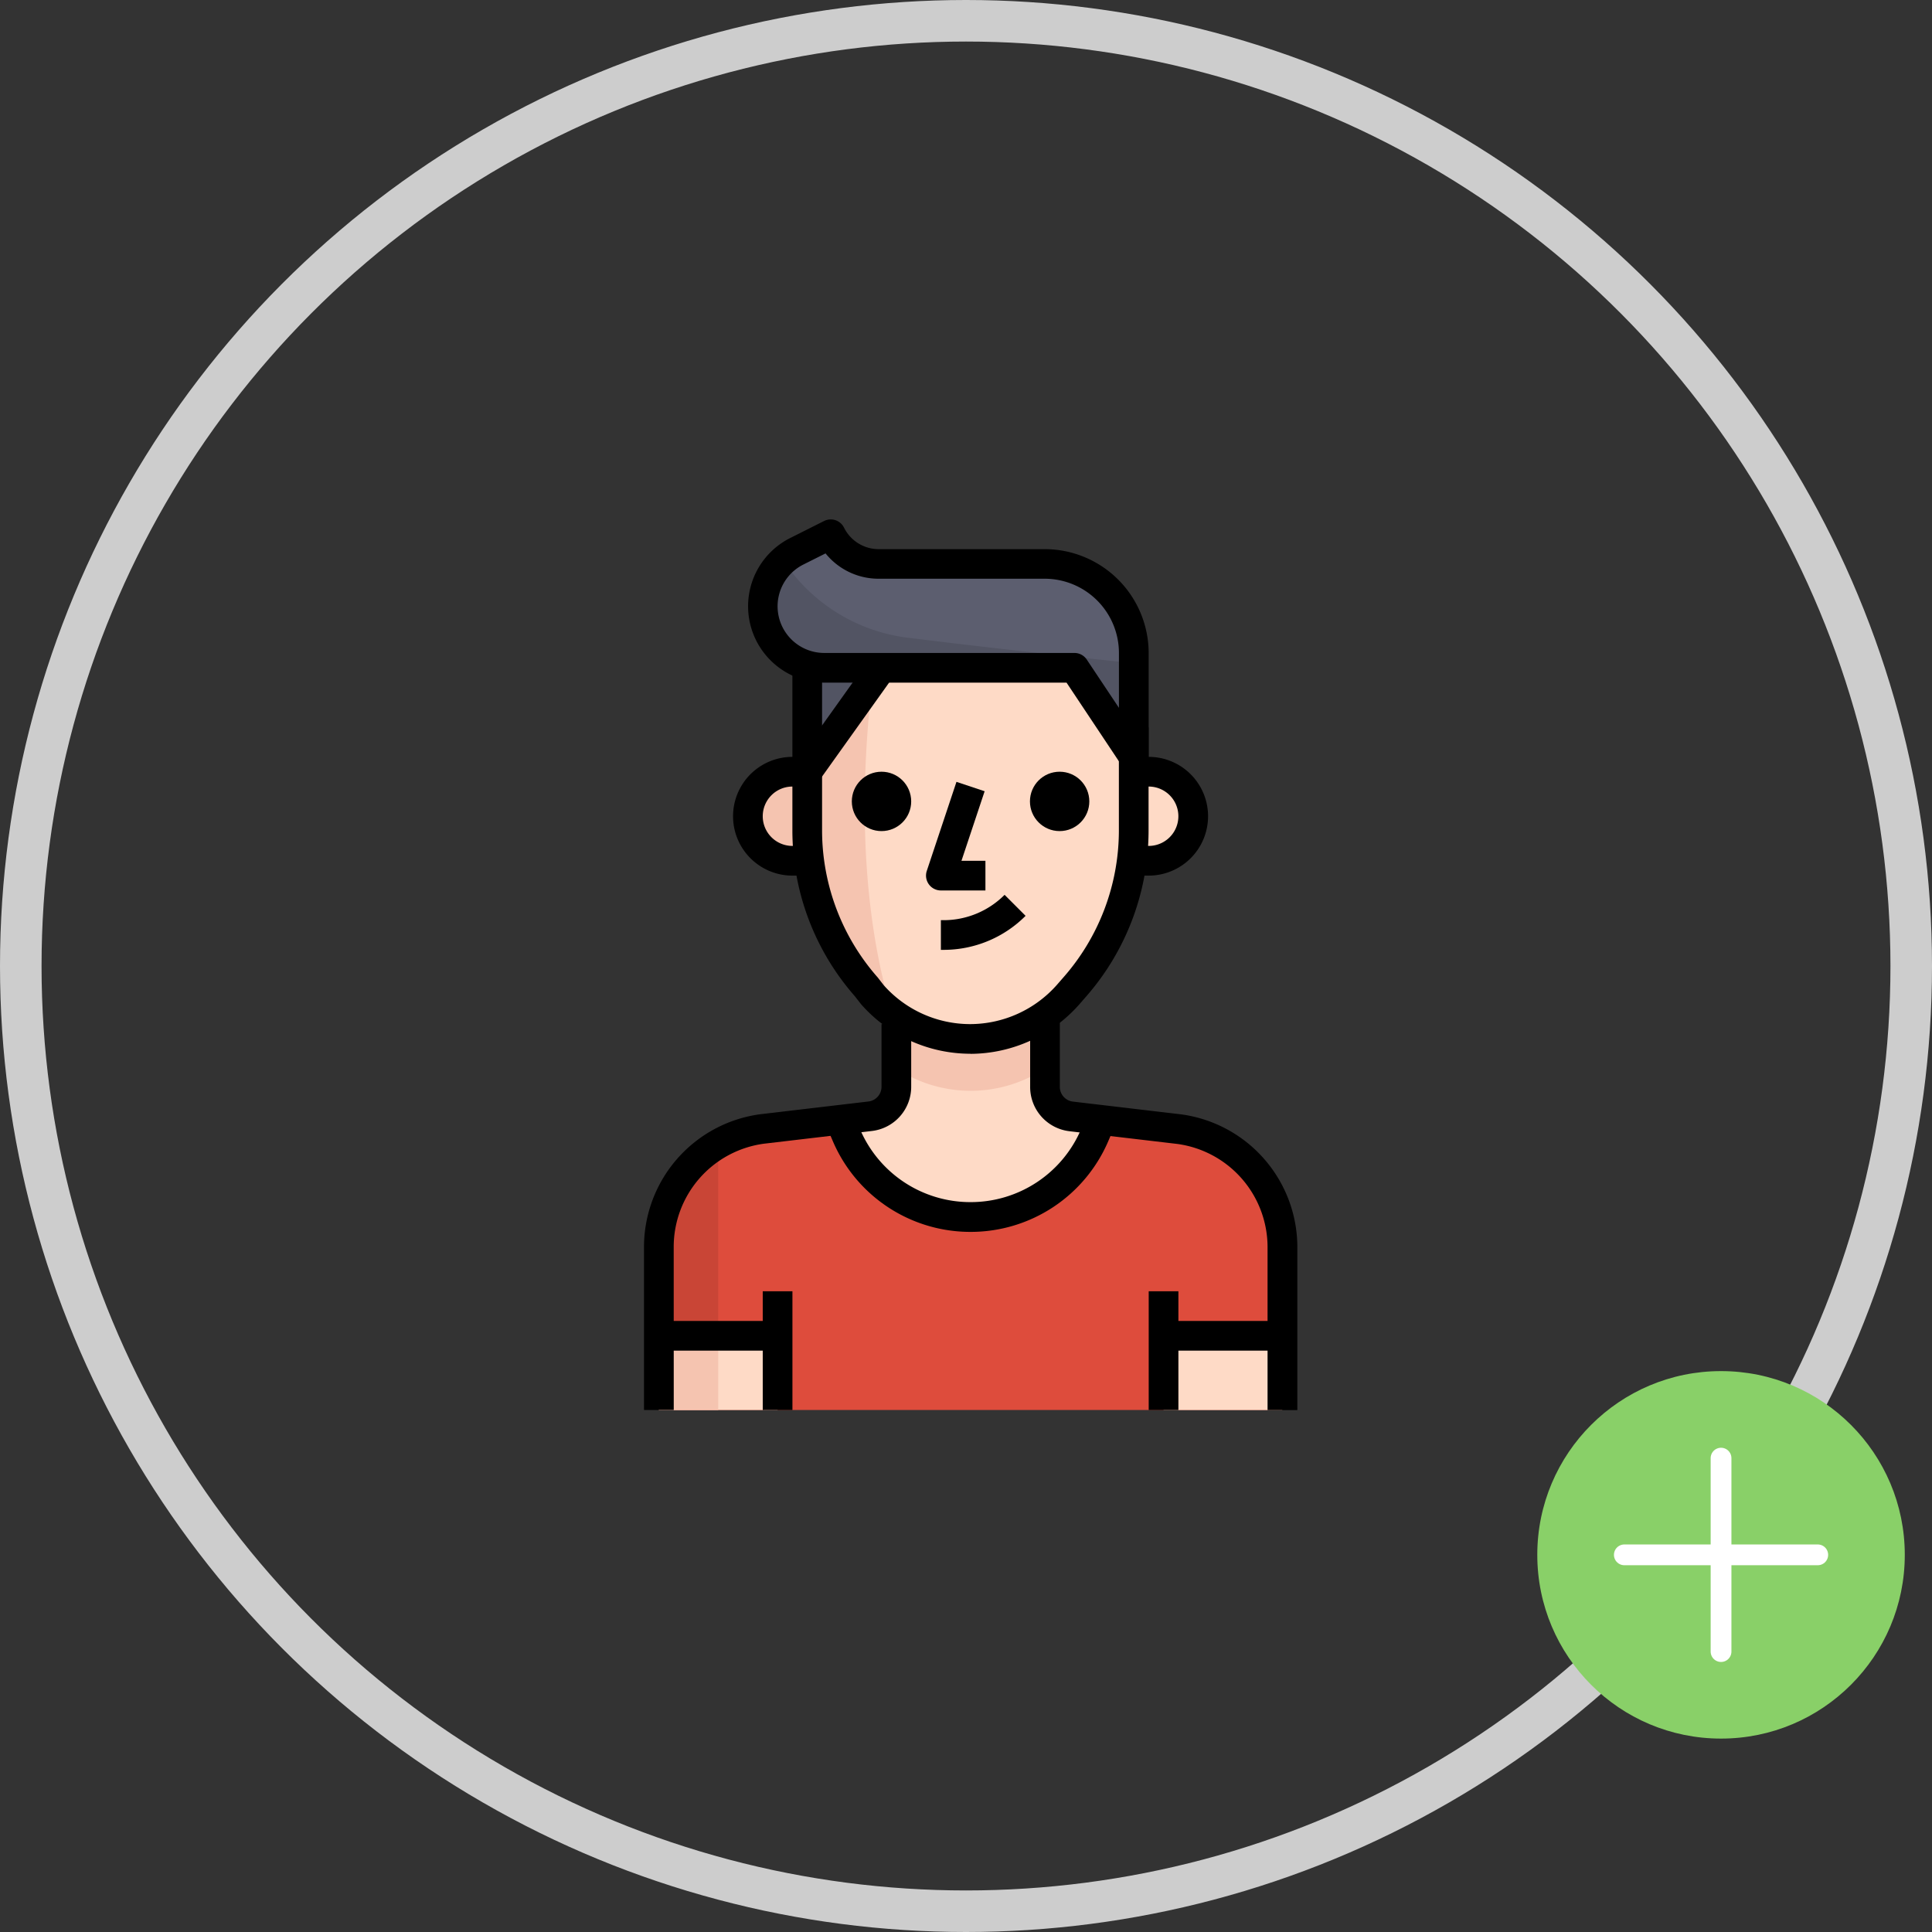 <svg xmlns="http://www.w3.org/2000/svg" width="93" height="93" viewBox="0 0 93 93">
  <rect x="0" y="0" width="93" height="93" fill="#333333" stroke="none"/>
  <g id="Group_636" data-name="Group 636" transform="translate(-1682 -100)">
    <g id="man" transform="translate(1644.732 125)">
      <path id="Path_828" data-name="Path 828" d="M187.509,291.607a6.5,6.5,0,0,0,5.974-3.937l.322-.715-1.465-.171a1.429,1.429,0,0,1-1.258-1.429V281.6h-7.145v3.73a1.429,1.429,0,0,1-1.258,1.429l-1.429.171.322.715A6.5,6.5,0,0,0,187.509,291.607Z" transform="translate(-103.521 -258.023)" fill="#fedac6"/>
      <path id="Path_829" data-name="Path 829" d="M101.855,345.62l-3.751-.443-.322.715a6.5,6.5,0,0,1-11.947,0l-.322-.715-3.751.443a5.716,5.716,0,0,0-4.959,5.666v7.86h30.011v-7.86A5.717,5.717,0,0,0,101.855,345.62Z" transform="translate(-7.82 -316.273)" fill="#de4c3c"/>
      <path id="Path_830" data-name="Path 830" d="M76.8,364.031v7.86H79.66v-12.8A5.715,5.715,0,0,0,76.8,364.031Z" transform="translate(-7.819 -329.018)" fill="#c94536"/>
      <rect id="Rectangle_498" data-name="Rectangle 498" width="5.716" height="3.573" transform="translate(68.983 39.3)" fill="#fedac6"/>
      <g id="Group_534" data-name="Group 534" transform="translate(68.983 23.58)">
        <rect id="Rectangle_499" data-name="Rectangle 499" width="2.858" height="3.573" transform="translate(0 15.72)" fill="#f5c4b0"/>
        <path id="Path_831" data-name="Path 831" d="M220.481,284.462V281.6h-7.145v2.858A6.49,6.49,0,0,0,220.481,284.462Z" transform="translate(-201.903 -281.604)" fill="#f5c4b0"/>
      </g>
      <g id="Group_535" data-name="Group 535" transform="translate(76.128 7.146)">
        <rect id="Rectangle_500" data-name="Rectangle 500" width="5.716" height="3.573" transform="translate(17.149 32.155)" fill="#fedac6"/>
        <path id="Path_832" data-name="Path 832" d="M177.855,93.2A11.432,11.432,0,0,1,175,100.721l-.293.336A6.3,6.3,0,0,1,170,103.2h0a6.294,6.294,0,0,1-4.737-2.144l-.264-.343a11.434,11.434,0,0,1-2.858-7.517v-7.86h15.72V93.2Z" transform="translate(-162.135 -85.337)" fill="#fedac6"/>
      </g>
      <path id="Path_833" data-name="Path 833" d="M165.358,85.337h-3.223V93.2a11.432,11.432,0,0,0,2.858,7.524l.293.336a6,6,0,0,0,.915.85C164.329,95.655,164.893,88.745,165.358,85.337Z" transform="translate(-86.007 -78.191)" fill="#f5c4b0"/>
      <path id="Path_834" data-name="Path 834" d="M342.764,145.07h-1.429v4.287h1.429a2.144,2.144,0,1,0,0-4.287Z" transform="translate(-250.201 -132.922)" fill="#fedac6"/>
      <path id="Path_835" data-name="Path 835" d="M128,147.214a2.143,2.143,0,0,0,2.144,2.144h1.429V145.07h-1.429A2.144,2.144,0,0,0,128,147.214Z" transform="translate(-54.732 -132.922)" fill="#f5c4b0"/>
      <path id="Path_836" data-name="Path 836" d="M150.179,9.966H142.19a2.586,2.586,0,0,1-2.315-1.429l-1.636.822a2.965,2.965,0,0,0,.507,5.495V19.97s1.886-2.687,3.573-5h9.289l2.858,4.287v-5A4.287,4.287,0,0,0,150.179,9.966Z" transform="translate(-62.618 -7.822)" fill="#5c5e6f"/>
      <path id="Path_837" data-name="Path 837" d="M143.7,27.456a8.417,8.417,0,0,1-6.152-3.73,2.951,2.951,0,0,0,1.15,5.045v5.116s1.886-2.687,3.573-5h9.289l2.858,4.287V28.664C151.865,28.4,147.47,27.928,143.7,27.456Z" transform="translate(-62.568 -21.739)" fill="#525463"/>
      <circle id="Ellipse_134" data-name="Ellipse 134" cx="1.429" cy="1.429" r="1.429" transform="translate(78.272 12.148)"/>
      <circle id="Ellipse_135" data-name="Ellipse 135" cx="1.429" cy="1.429" r="1.429" transform="translate(86.846 12.148)"/>
      <path id="Path_838" data-name="Path 838" d="M233.26,156.126h-2.144a.716.716,0,0,1-.678-.941l1.429-4.287,1.356.452-1.115,3.347h1.153v1.429Z" transform="translate(-148.558 -138.262)"/>
      <path id="Path_839" data-name="Path 839" d="M239.056,218.478h-.121v-1.429h.121a4.145,4.145,0,0,0,2.946-1.22l1.01,1.011A5.567,5.567,0,0,1,239.056,218.478Z" transform="translate(-156.376 -197.755)"/>
      <path id="Path_840" data-name="Path 840" d="M350.583,142.252h-.714v-1.429h.714a1.429,1.429,0,1,0,0-2.858h-.714v-1.429h.714a2.858,2.858,0,0,1,0,5.716Z" transform="translate(-258.021 -125.103)"/>
      <path id="Path_841" data-name="Path 841" d="M123.042,142.254h-.715a2.858,2.858,0,0,1,0-5.716h.715v1.429h-.715a1.429,1.429,0,1,0,0,2.858h.715Z" transform="translate(-46.914 -125.105)"/>
      <path id="Path_842" data-name="Path 842" d="M146.6,12.148a.714.714,0,0,1-.595-.318L143.362,7.86H131.7A3.676,3.676,0,0,1,130.057.9l1.633-.82a.713.713,0,0,1,.96.319,1.863,1.863,0,0,0,1.674,1.035h7.991a5.008,5.008,0,0,1,5,5v5a.715.715,0,0,1-.715.715ZM131.761,1.639l-1.066.535A2.247,2.247,0,0,0,131.7,6.431h12.04a.715.715,0,0,1,.595.318l1.549,2.324V6.431a3.577,3.577,0,0,0-3.573-3.573h-7.991A3.279,3.279,0,0,1,131.761,1.639Z" transform="translate(-54.754)"/>
      <rect id="Rectangle_501" data-name="Rectangle 501" width="6.147" height="1.429" transform="translate(80.282 7.557) rotate(125.521)"/>
      <path id="Path_843" data-name="Path 843" d="M162.175,103.915a7.008,7.008,0,0,1-5.271-2.387l-.294-.378A12.1,12.1,0,0,1,153.6,93.2V85.337h1.429V93.2a10.71,10.71,0,0,0,2.68,7.044l.294.379a5.564,5.564,0,0,0,4.167,1.865h0a5.585,5.585,0,0,0,4.172-1.9l.292-.335a10.718,10.718,0,0,0,2.682-7.056v-5h1.429v5a12.143,12.143,0,0,1-3.037,8l-.291.334a7.015,7.015,0,0,1-5.244,2.388Z" transform="translate(-78.189 -78.191)"/>
      <path id="Path_844" data-name="Path 844" d="M69.7,308.715H68.268v-7.86a6.452,6.452,0,0,1,5.579-6.375l5.227-.616a.714.714,0,0,0,.627-.715v-3.013H81.13v3.008a2.141,2.141,0,0,1-1.886,2.139l-5.218.615a5.015,5.015,0,0,0-4.328,4.957Z" transform="translate(0 -265.842)"/>
      <path id="Path_845" data-name="Path 845" d="M303,300.9h-1.429v-7.86a5.019,5.019,0,0,0-4.339-4.951l-5.2-.613a2.143,2.143,0,0,1-1.889-2.144V281.6h1.429v3.73a.714.714,0,0,0,.629.72l5.214.615a6.456,6.456,0,0,1,5.59,6.368V300.9Z" transform="translate(-203.287 -258.023)"/>
      <path id="Path_846" data-name="Path 846" d="M178.45,343.973h-.008a7.2,7.2,0,0,1-6.626-4.37l-.457-1.064,1.313-.564.457,1.065a5.774,5.774,0,0,0,5.313,3.5h.006a5.777,5.777,0,0,0,5.315-3.5l.457-1.065,1.313.564-.457,1.065A7.205,7.205,0,0,1,178.45,343.973Z" transform="translate(-94.459 -309.674)"/>
      <rect id="Rectangle_502" data-name="Rectangle 502" width="1.429" height="5.716" transform="translate(73.984 37.157)"/>
      <rect id="Rectangle_503" data-name="Rectangle 503" width="5.716" height="1.429" transform="translate(68.983 38.586)"/>
      <rect id="Rectangle_504" data-name="Rectangle 504" width="1.429" height="5.716" transform="translate(92.563 37.157)"/>
      <rect id="Rectangle_505" data-name="Rectangle 505" width="5.716" height="1.429" transform="translate(93.277 38.586)"/>
    </g>
    <g id="Ellipse_136" data-name="Ellipse 136" transform="translate(1682 100)" fill="none" stroke="#cdcdcd" stroke-width="2">
      <circle cx="46.5" cy="46.5" r="46.5" stroke="none"/>
      <circle cx="46.5" cy="46.5" r="45.5" fill="none"/>
    </g>
    <g id="Group_536" data-name="Group 536" transform="translate(1536 26)">
      <circle id="Ellipse_125" data-name="Ellipse 125" cx="8.845" cy="8.845" r="8.845" transform="translate(220 140)" fill="#89d068"/>
      <line id="Line_44" data-name="Line 44" y2="9.311" transform="translate(228.845 144.19)" fill="none" stroke="#fff" stroke-linecap="round" stroke-width="1"/>
      <line id="Line_45" data-name="Line 45" x2="9.311" transform="translate(224.19 148.845)" fill="none" stroke="#fff" stroke-linecap="round" stroke-width="1"/>
    </g>
  </g>
</svg>
